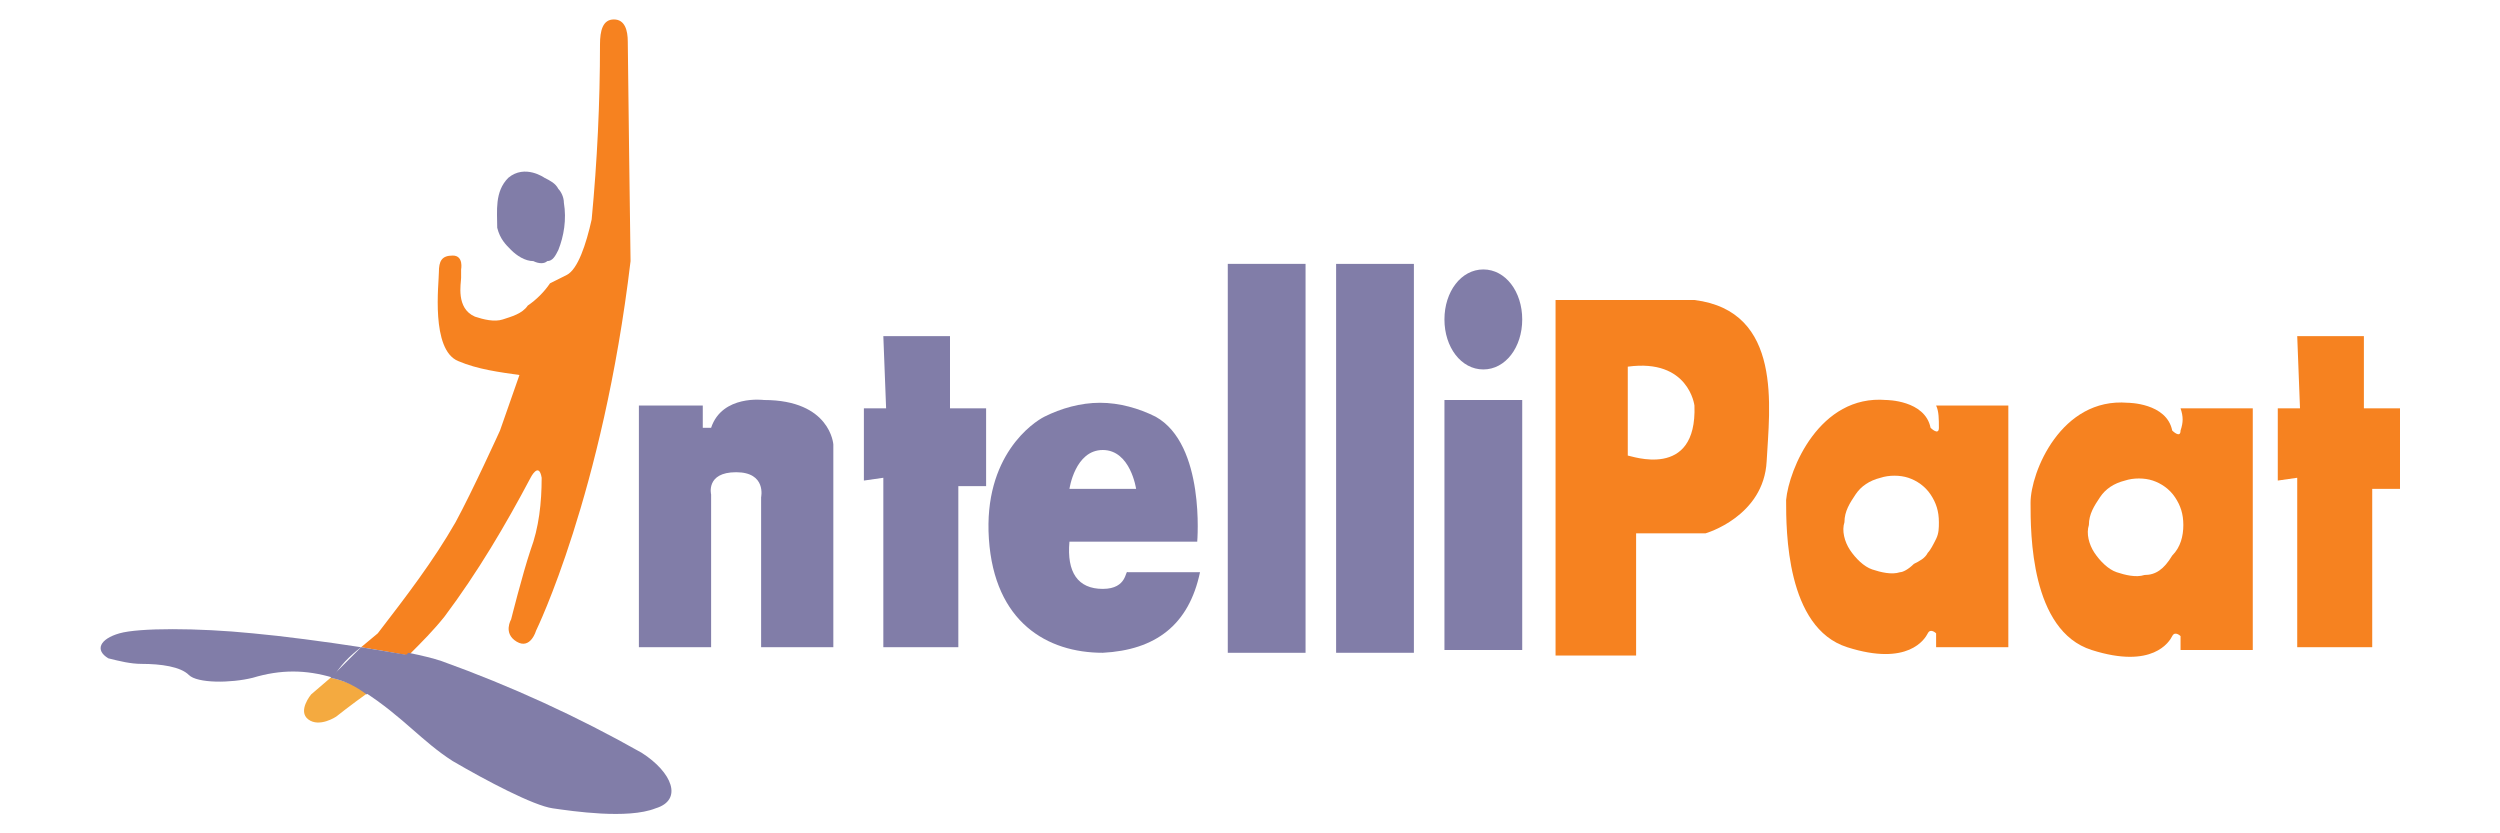 <?xml version="1.0" encoding="utf-8"?>
<!-- Generator: Adobe Illustrator 27.3.1, SVG Export Plug-In . SVG Version: 6.00 Build 0)  -->
<svg version="1.1" id="Layer_1" xmlns="http://www.w3.org/2000/svg" xmlns:xlink="http://www.w3.org/1999/xlink" x="0px" y="0px"
	 viewBox="0 0 90 30" style="enable-background:new 0 0 90 30;" xml:space="preserve">
<style type="text/css">
	.st0{fill:#817DA8;}
	.st1{fill:#F68220;}
	.st2{fill:#F4AA40;}
</style>
<g>
	<path class="st0" d="M19.2,9.4c0.2,0.1,0.4,0.1,0.5,0C19.9,9.4,20,9.2,20.1,9c0.2-0.5,0.3-1.1,0.2-1.7c0-0.2-0.1-0.4-0.2-0.5
		c-0.1-0.2-0.3-0.3-0.5-0.4c0,0-0.7-0.5-1.3,0c-0.5,0.5-0.4,1.2-0.4,1.8C18,8.6,18.2,8.8,18.4,9C18.6,9.2,18.9,9.4,19.2,9.4z"/>
	<path class="st0" d="M53.4,13.3c0.8,0,1.4-0.8,1.4-1.8s-0.6-1.8-1.4-1.8c-0.8,0-1.4,0.8-1.4,1.8S52.6,13.3,53.4,13.3z"/>
	<path class="st1" d="M16,22.2c1.2-1.6,2.2-3.3,3.1-5c0,0,0.3-0.6,0.4,0c0,0.9-0.1,1.8-0.4,2.6c-0.3,0.9-0.7,2.5-0.7,2.5
		s-0.3,0.5,0.2,0.8c0.5,0.3,0.7-0.4,0.7-0.4s2.4-4.9,3.4-13.3c0,0-0.1-7.4-0.1-7.9c0-0.4-0.1-0.8-0.5-0.8c-0.4,0-0.5,0.4-0.5,0.9
		c0,2.1-0.1,4.2-0.3,6.3c-0.2,0.9-0.5,1.8-0.9,2c-0.2,0.1-0.4,0.2-0.6,0.3c-0.2,0.3-0.5,0.6-0.8,0.8c-0.2,0.3-0.6,0.4-0.9,0.5
		c-0.3,0.1-0.7,0-1-0.1c-0.7-0.3-0.5-1.2-0.5-1.4V9.7c0,0,0.1-0.5-0.3-0.5c-0.4,0-0.5,0.2-0.5,0.6c0,0.4-0.3,2.8,0.7,3.2
		c0.7,0.3,1.5,0.4,2.2,0.5l-0.7,2c0,0-1,2.2-1.6,3.3c-0.8,1.4-1.8,2.7-2.8,4L13,23.3c0.6,0.1,1.2,0.2,1.7,0.3
		C15.2,23.1,15.6,22.7,16,22.2z"/>
	<path class="st2" d="M11.9,24.4L11.2,25c0,0-0.5,0.6-0.1,0.9c0.4,0.3,1-0.1,1-0.1s0.5-0.4,1.2-0.9C12.8,24.7,12.4,24.5,11.9,24.4z"
		/>
	<path class="st0" d="M23.1,27.1c-2.3-1.3-4.7-2.4-7.2-3.3c-0.3-0.1-0.7-0.2-1.2-0.3c-0.5,0.5-1.1,1-1.6,1.4
		c1.4,0.9,2.1,1.8,3.2,2.5c1.2,0.7,2.9,1.6,3.6,1.7c0.7,0.1,2.7,0.4,3.7,0C24.6,28.8,24.2,27.8,23.1,27.1z"/>
	<path class="st0" d="M13,23.3c-1.3-0.2-2.8-0.4-3.9-0.5c-2-0.2-4.1-0.2-4.8,0c-0.7,0.2-0.9,0.6-0.4,0.9c0.4,0.1,0.8,0.2,1.2,0.2
		c0.7,0,1.4,0.1,1.7,0.4s1.5,0.3,2.3,0.1c1-0.3,1.9-0.3,2.9,0C12.2,24,12.6,23.6,13,23.3z"/>
	<path class="st0" d="M13,23.3c-0.4,0.4-0.8,0.8-1.1,1.1c0.5,0.1,0.9,0.3,1.3,0.6c0.5-0.4,1-0.9,1.6-1.4
		C14.2,23.5,13.6,23.4,13,23.3z"/>
	<path class="st0" d="M27.5,14.4c0,0-1.5-0.2-1.9,1h-0.3v-0.8H23v8.7h2.6v-5.5c0,0-0.2-0.8,0.9-0.8c1.1,0,0.9,0.9,0.9,0.9v5.4H30V16
		C30,16,29.9,14.4,27.5,14.4z"/>
	<path class="st0" d="M34.2,12.1h-2.4l0.1,2.6l-0.8,0v2.6l0.7-0.1v6.1h2.7l0-5.8h1v-2.8h-1.3V12.1z"/>
	<path class="st0" d="M39.7,21.2c-0.9,0-1.3-0.6-1.2-1.7h4.6c0,0,0.3-3.5-1.5-4.5c-0.6-0.3-1.3-0.5-2-0.5s-1.4,0.2-2,0.5
		c-0.4,0.2-2.2,1.4-2,4.4c0.2,3,2.1,4.1,4.1,4.1c1.9-0.1,3.1-1,3.5-2.9h-2.6C40.5,20.5,40.6,21.2,39.7,21.2z M39.7,16.2
		c1,0,1.2,1.4,1.2,1.4h-2.4C38.5,17.6,38.7,16.2,39.7,16.2z"/>
	<path class="st0" d="M47,9.5h-2.8v14H47V9.5z"/>
	<path class="st0" d="M50.9,9.5h-2.8v14h2.8V9.5z"/>
	<path class="st0" d="M54.8,14.4h-2.8v9h2.8V14.4z"/>
	<path class="st1" d="M61,10.8h-5v12.8h2.9v-4.4h2.5c0,0,2.1-0.6,2.2-2.6C63.7,14.7,64.2,11.2,61,10.8z M58.6,16.4v-3.2
		c2.2-0.3,2.4,1.4,2.4,1.4C61.1,17.3,58.7,16.4,58.6,16.4L58.6,16.4z"/>
	<path class="st1" d="M69.8,15.4c0,0.3-0.3,0-0.3,0c-0.2-1-1.6-1-1.6-1c-2.4-0.2-3.5,2.5-3.6,3.6c0,1.1,0,4.6,2.2,5.3
		c2.2,0.7,2.8-0.3,2.9-0.5c0.1-0.2,0.3,0,0.3,0v0.5h2.6v-8.7h-2.6C69.8,14.8,69.8,15.1,69.8,15.4z M68.4,20.6c-0.3,0.1-0.7,0-1-0.1
		c-0.3-0.1-0.6-0.4-0.8-0.7c-0.2-0.3-0.3-0.7-0.2-1c0-0.4,0.2-0.7,0.4-1c0.2-0.3,0.5-0.5,0.9-0.6c0.3-0.1,0.7-0.1,1,0
		c0.3,0.1,0.6,0.3,0.8,0.6c0.2,0.3,0.3,0.6,0.3,1c0,0.2,0,0.4-0.1,0.6c-0.1,0.2-0.2,0.4-0.3,0.5c-0.1,0.2-0.3,0.3-0.5,0.4
		C68.7,20.5,68.5,20.6,68.4,20.6L68.4,20.6z"/>
	<path class="st1" d="M78.5,15.5c0,0.3-0.3,0-0.3,0c-0.2-1-1.6-1-1.6-1c-2.4-0.2-3.5,2.5-3.5,3.6c0,1.1,0,4.6,2.2,5.3
		c2.2,0.7,2.8-0.3,2.9-0.5c0.1-0.2,0.3,0,0.3,0v0.5h2.6v-8.7h-2.6C78.6,15,78.6,15.2,78.5,15.5z M77.2,20.7c-0.3,0.1-0.7,0-1-0.1
		c-0.3-0.1-0.6-0.4-0.8-0.7c-0.2-0.3-0.3-0.7-0.2-1c0-0.4,0.2-0.7,0.4-1c0.2-0.3,0.5-0.5,0.9-0.6c0.3-0.1,0.7-0.1,1,0
		c0.3,0.1,0.6,0.3,0.8,0.6s0.3,0.6,0.3,1c0,0.4-0.1,0.8-0.4,1.1C77.9,20.5,77.6,20.7,77.2,20.7z"/>
	<path class="st1" d="M86.4,14.7h-1.3v-2.6h-2.4l0.1,2.6l-0.8,0v2.6l0.7-0.1v6.1h2.7l0-5.7h1V14.7z"/>
</g>
</svg>
